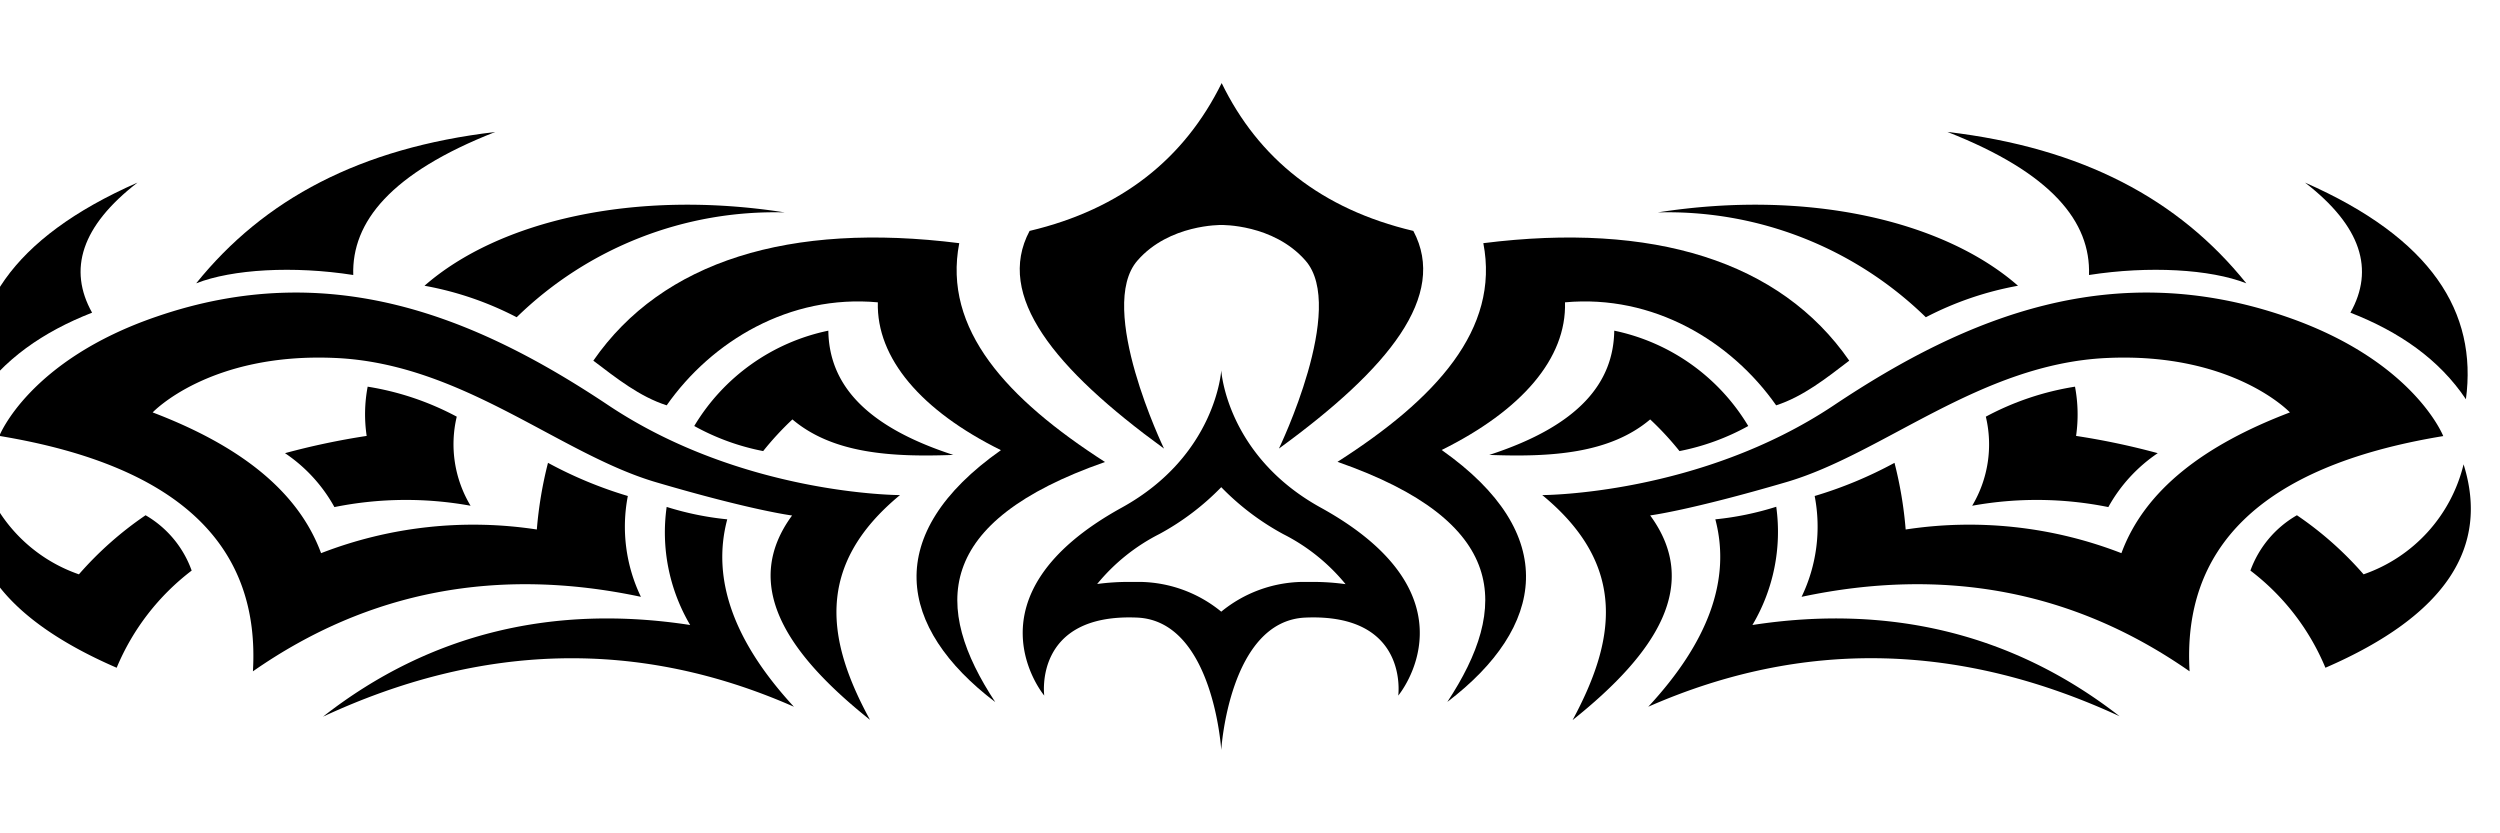 <svg id="Layer_1" data-name="Layer 1" xmlns="http://www.w3.org/2000/svg" viewBox="0 0 300 100"><path d="M158.48,60.91c-11.33-6.25-11.93-16.47-11.93-16.47s-.6,10.22-11.93,16.47c-19.3,10.64-9.31,22.56-9.31,22.56s-1.33-9.88,11.13-9.36C145.6,74.49,146.55,90,146.55,90s.95-15.51,10.11-15.89c12.47-.52,11.13,9.36,11.13,9.36S177.78,71.55,158.48,60.91Zm-.9,8.92-1.37,0a15.72,15.72,0,0,0-9.66,3.57,15.72,15.72,0,0,0-9.66-3.57l-1.37,0a28.24,28.24,0,0,0-3.86.25,23.24,23.24,0,0,1,7.47-6,30.78,30.78,0,0,0,7.42-5.62A30.78,30.78,0,0,0,154,64.1a23.13,23.13,0,0,1,7.47,6A28,28,0,0,0,157.58,69.83Z"/><path d="M146.55,27s6.24-.14,10.1,4.26c5,5.66-3.18,22.57-3.18,22.57,13.21-9.61,20.27-18.34,16.13-26.12-11.06-2.62-18.59-8.69-23-17.74-4.46,9.05-12,15.12-23.05,17.74-4.14,7.78,2.92,16.51,16.13,26.12,0,0-8.15-16.91-3.18-22.57C140.31,26.89,146.55,27,146.55,27Z"/><path d="M80,48.64c5.42-7.72,14.76-13.33,25.34-12.36-.18,6.69,5.19,13,14.77,17.74-14.31,10.08-12.45,21.28-.68,30.23-7.5-11.38-7.4-21.62,13.17-28.81-11.75-7.56-19.49-15.92-17.49-26.26-20.32-2.56-35.62,2.13-43.91,14.1C74,45.4,76.74,47.59,80,48.64Z"/><path d="M65.76,55.54a47.73,47.73,0,0,0-1.34,8,50.5,50.5,0,0,0-25.89,2.84c-2.81-7.62-10-13-20.21-16.89,0,0,6.81-7.24,22-6.53s26.8,11.49,38.38,14.9,16.35,4,16.35,4C89,70.1,94.21,78.26,104.4,86.38,99.34,77.1,97.58,68,108,59.41c0,0-18.85,0-35-10.78S39.44,30.88,18.77,38C3.46,43.24-.08,52.31-.08,52.31,22.23,56,31.21,66,30.35,80.56,44.3,70.83,59.85,68,76.91,71.62a19.37,19.37,0,0,1-1.57-12.1A50.07,50.07,0,0,1,65.76,55.54Z"/><path d="M87.27,62.32c-1.94,7.28.9,14.8,8,22.49C76.57,76.57,57.72,77.18,38.76,86,51.7,75.87,66.65,72.51,82.82,75A21.86,21.86,0,0,1,80,60.83,36,36,0,0,0,87.27,62.32Z"/><path d="M83.31,51.12A24.59,24.59,0,0,1,99.4,39.68c.09,6.15,4.07,11.36,15,14.91-7.43.28-14.45-.15-19.31-4.26a35.89,35.89,0,0,0-3.51,3.8A28,28,0,0,1,83.31,51.12Z"/><path d="M62,38.07A44.34,44.34,0,0,1,94.17,25.49c-18-2.82-34.32,1-43.23,8.8A38.89,38.89,0,0,1,62,38.07Z"/><path d="M40.13,60.85a43.41,43.41,0,0,1,16.34-.16A14.31,14.31,0,0,1,54.81,50,34,34,0,0,0,44.12,46.4,17.71,17.71,0,0,0,44,52.31a88.13,88.13,0,0,0-9.8,2.07A18.64,18.64,0,0,1,40.13,60.85Z"/><path d="M17.47,61.83a41.82,41.82,0,0,0-8,7.09,18.6,18.6,0,0,1-12-13.2C-5.69,65.62-.53,73.83,14,80.13a28.38,28.38,0,0,1,9-11.66A12.56,12.56,0,0,0,17.47,61.83Z"/><path d="M-2.81,47.91c-1.39-10.43,4.08-19.3,19.31-26-6.77,5.24-8.34,10.44-5.45,15.61C5.17,39.82.39,43.13-2.81,47.91Z"/><path d="M23.54,34C31.66,23.92,43.2,17.75,59.42,15.84,46.86,20.77,42.2,26.65,42.39,33,35.24,31.88,27.85,32.3,23.54,34Z"/><path d="M213.14,48.64c-5.42-7.72-14.76-13.33-25.34-12.36C188,43,182.61,49.24,173,54c14.31,10.08,12.44,21.28.68,30.23,7.5-11.38,7.4-21.62-13.18-28.81C172.3,47.88,180,39.52,178,29.18c20.33-2.56,35.63,2.13,43.91,14.1C219.14,45.4,216.37,47.59,213.14,48.64Z"/><path d="M227.34,55.54a47.73,47.73,0,0,1,1.34,8,50.47,50.47,0,0,1,25.89,2.84c2.81-7.62,10-13,20.22-16.89,0,0-6.82-7.24-22-6.53S226,54.44,214.37,57.85s-16.35,4-16.35,4c6.07,8.28.87,16.44-9.31,24.56,5-9.28,6.82-18.41-3.64-27,0,0,18.86,0,35-10.78S253.66,30.88,274.33,38c15.31,5.26,18.86,14.33,18.86,14.33C270.87,56,261.89,66,262.75,80.56c-13.94-9.73-29.5-12.56-46.56-8.94a19.37,19.37,0,0,0,1.57-12.1A49.8,49.8,0,0,0,227.34,55.54Z"/><path d="M205.84,62.32c1.93,7.28-.91,14.8-8.05,22.49,18.74-8.24,37.59-7.63,56.56,1.14C241.4,75.87,226.46,72.51,210.29,75a21.91,21.91,0,0,0,2.86-14.19A36,36,0,0,1,205.84,62.32Z"/><path d="M209.79,51.12a24.59,24.59,0,0,0-16.08-11.44c-.09,6.15-4.08,11.36-15,14.91,7.44.28,14.45-.15,19.31-4.26a36,36,0,0,1,3.52,3.8A28.11,28.11,0,0,0,209.79,51.12Z"/><path d="M231.1,38.07a44.34,44.34,0,0,0-32.17-12.58c18-2.82,34.32,1,43.23,8.8A38.89,38.89,0,0,0,231.1,38.07Z"/><path d="M253,60.85a43.41,43.41,0,0,0-16.34-.16A14.36,14.36,0,0,0,238.3,50,33.79,33.79,0,0,1,249,46.4a18,18,0,0,1,.13,5.91,87.65,87.65,0,0,1,9.8,2.07A18.74,18.74,0,0,0,253,60.85Z"/><path d="M275.63,61.83a41.52,41.52,0,0,1,8,7.09,18.6,18.6,0,0,0,12-13.2c3.11,9.9-2.05,18.11-16.58,24.41a28.29,28.29,0,0,0-9-11.66A12.6,12.6,0,0,1,275.63,61.83Z"/><path d="M295.91,47.91c1.39-10.43-4.08-19.3-19.31-26,6.78,5.24,8.35,10.44,5.45,15.61C287.94,39.82,292.71,43.13,295.91,47.91Z"/><path d="M269.56,34c-8.11-10.09-19.66-16.26-35.88-18.17,12.57,4.93,17.22,10.81,17,17.17C257.87,31.88,265.25,32.3,269.56,34Z"/></svg>
